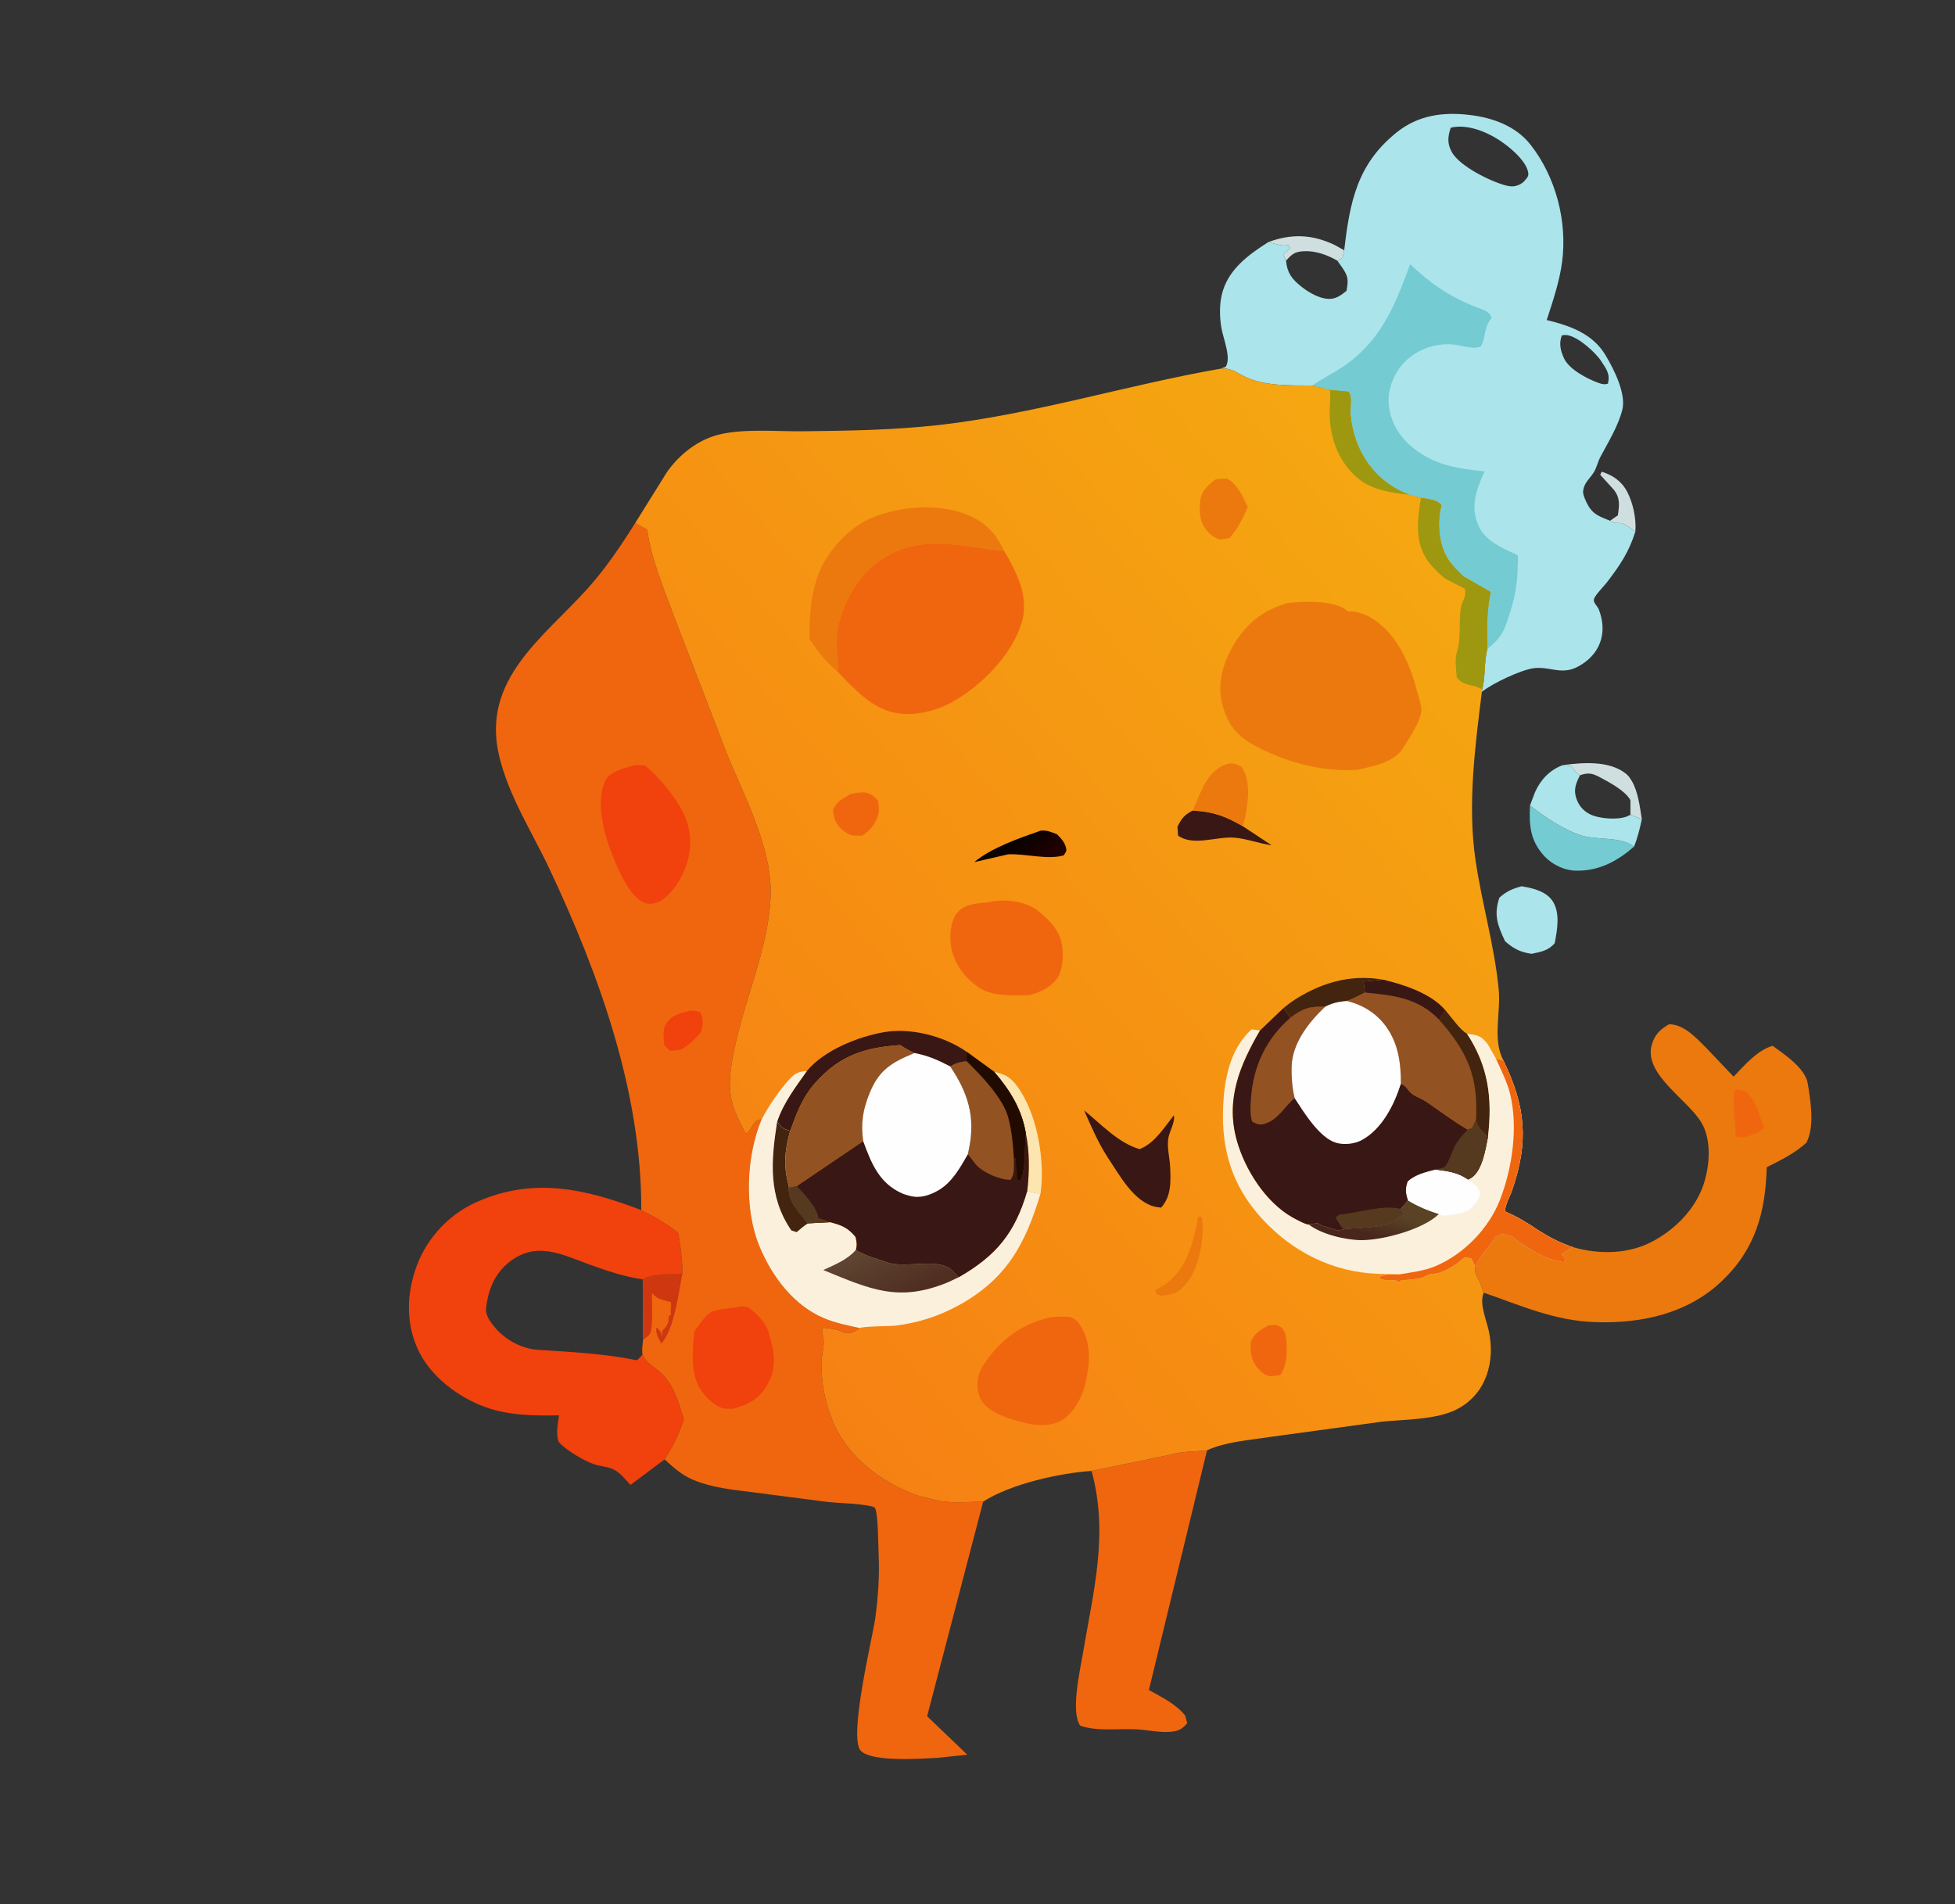 <?xml version="1.0" encoding="utf-8" ?>
<svg xmlns="http://www.w3.org/2000/svg" xmlns:xlink="http://www.w3.org/1999/xlink" width="193" height="188">
	<rect width="100%" height="100%" fill="#333333" stroke="none"/>
	<path fill="#CFDFDF" d="M158.947 51.413L159.722 50.875C159.856 49.885 159.969 49.197 159.321 48.355L157.976 46.875L158.125 46.573C159.233 46.921 160.11 47.525 160.649 48.578C161.232 49.716 161.545 51.215 161.445 52.487C161.106 52.268 160.615 51.853 160.25 51.714C159.726 51.515 159.537 51.809 158.947 51.413Z"/>
	<path fill="#CFDFDF" d="M125.217 23.897C127.512 23.062 129.52 23.119 131.771 24.192L132.702 24.71L132.538 25.471L132.028 25.744C131.142 25.207 129.94 24.774 128.889 24.797C127.87 24.82 127.611 25.02 126.955 25.734L126.673 25.121L127.375 24.5L127.177 24.175C126.67 24.381 125.753 24.03 125.217 23.897Z"/>
	<path fill="#CFDFDF" d="M154.267 75.544C156.24 75.281 158.822 75.071 160.488 76.364C160.725 76.548 160.87 76.747 161.024 77L161.089 77.103C161.71 78.129 161.897 79.709 162.084 80.888L160.96 80.443L160.959 79C160.444 78.073 158.943 77.274 158 76.769C157.2 76.34 156.843 76.259 155.989 76.53C155.583 76.363 155.391 75.99 155.125 75.646L154.267 75.544Z"/>
	<path fill="#74CBD2" d="M161.307 83.594C159.662 85.022 157.881 85.993 155.625 85.963C154.411 85.947 153.175 85.341 152.375 84.432C151.038 82.915 150.956 81.452 151.042 79.522C152.484 80.639 154.38 81.948 156.125 82.488C157.721 82.982 160.002 82.551 161.307 83.594Z"/>
	<path fill="#ABE4EB" d="M150.214 87.502L150.403 87.534C151.449 87.716 152.666 88.036 153.287 88.982C154.043 90.134 153.73 91.863 153.479 93.125C152.843 93.868 152.112 93.974 151.204 94.172C150.097 94.01 149.423 93.673 148.582 92.931C147.838 91.333 147.449 90.332 148.02 88.625C148.723 88 149.311 87.746 150.214 87.502Z"/>
	<path fill="#ABE4EB" d="M154.267 75.544L155.125 75.646C155.391 75.99 155.583 76.363 155.989 76.53C156.843 76.259 157.2 76.34 158 76.769C158.943 77.274 160.444 78.073 160.959 79L160.96 80.443L162.084 80.888C161.875 81.814 161.679 82.716 161.307 83.594C160.002 82.551 157.721 82.982 156.125 82.488C154.38 81.948 152.484 80.639 151.042 79.522L151.534 78.221C152.083 76.981 152.989 76.026 154.267 75.544ZM155.989 76.53C155.608 77.257 155.336 77.895 155.584 78.72C155.815 79.489 156.277 80.055 156.997 80.407C157.873 80.835 159.686 80.973 160.615 80.609L160.96 80.443L160.959 79C160.444 78.073 158.943 77.274 158 76.769C157.2 76.34 156.843 76.259 155.989 76.53Z"/>
	<path fill="#F0660E" d="M107.762 145.226L115.655 143.594C116.641 143.269 118.086 143.337 119.16 143.187L113.42 166.853C114.676 167.563 116.088 168.229 116.999 169.375L117.207 170.125C116.702 170.73 116.322 170.921 115.5 170.988C114.511 171.068 113.226 170.79 112.212 170.736C110.444 170.642 108.306 170.968 106.64 170.375C105.676 169.024 106.629 164.89 106.903 163.256C107.934 157.111 109.467 151.454 107.762 145.226Z"/>
	<path fill="#EC790E" d="M155.252 123.122C157.909 123.883 160.863 123.848 163.325 122.467C165.641 121.168 167.603 119.084 168.314 116.5C168.793 114.757 168.924 112.524 168.003 110.897C166.72 108.629 162.314 106.135 163.041 103.245C163.304 102.201 163.878 101.627 164.771 101.125C166.246 101.126 167.481 102.494 168.462 103.477L171.142 106.3C172.159 105.234 173.512 103.656 174.998 103.255C176.204 104.127 178.236 105.476 178.475 107.021C178.746 108.771 179.167 111.218 178.328 112.819C177.213 113.853 175.767 114.563 174.415 115.241C174.289 119.698 173.297 123.342 169.964 126.499C166.582 129.703 162.035 130.687 157.502 130.536C153.457 130.4 150.212 128.919 146.473 127.624C146.383 127.447 146.298 127.281 146.258 127.085C146.074 126.199 145.512 126.028 145.632 125.056C146.178 123.812 146.961 123.32 147.624 122.124C148.355 121.732 148.452 121.846 149.249 122.076C150.637 123.191 152.586 124.396 154.375 124.623L154.622 124.25L154.155 123.842L155.252 123.122Z"/>
	<path fill="#F0660E" d="M171.259 107.625C171.603 107.504 172.034 107.689 172.375 107.781C173.39 108.747 173.711 110.082 174.135 111.375L173.44 111.875L173.002 112.045C172.465 112.222 171.88 112.439 171.344 112.169C171.368 110.762 170.92 108.903 171.259 107.625Z"/>
	<path fill="#F1410D" d="M65.612 144.089L62.243 146.604C61.791 146.119 61.197 145.38 60.602 145.091C59.955 144.777 59.234 144.775 58.568 144.539C57.586 144.191 55.839 143.142 55.164 142.375C54.849 141.554 55.08 140.586 55.187 139.735C52.723 139.779 50.246 139.772 47.897 138.916C45.2 137.933 42.474 135.88 41.254 133.221C40.023 130.542 40.144 127.584 41.181 124.871C42.221 122.145 44.386 119.861 47.06 118.673C52.675 116.179 57.816 117.372 63.307 119.475C64.62 120.107 65.802 120.815 66.948 121.715C67.202 123.075 67.364 124.35 67.368 125.735C66.347 125.884 64.284 125.653 63.453 126.317L63.481 132.303C63.441 132.759 63.349 133.268 63.425 133.721C63.975 134.784 64.453 134.803 65.261 135.548C66.523 136.712 67.026 138.538 67.507 140.123C67.037 141.584 66.448 142.809 65.612 144.089ZM63.425 133.721C63.349 133.268 63.441 132.759 63.481 132.303L63.453 126.317C61.649 126.048 59.863 125.462 58.154 124.833C55.458 123.84 52.989 122.542 50.363 124.535C48.854 125.681 48.188 127.321 47.99 129.161C47.912 129.894 48.462 130.602 48.916 131.125C49.95 132.317 51.53 133.167 53.113 133.268C56.453 133.482 59.575 133.639 62.875 134.295C63.072 134.115 63.283 133.948 63.425 133.721Z"/>
	<path fill="#ABE4EB" d="M132.702 24.71C133.252 20 133.949 16.205 137.907 13.051C140.022 11.366 142.468 11.036 145.099 11.352C147.355 11.623 149.636 12.424 151.103 14.295C153.597 17.478 154.74 21.86 154.212 25.869C153.958 27.798 153.293 29.752 152.695 31.598C154.98 32.154 157.215 32.929 158.488 35.049C159.297 36.395 160.564 38.867 160.157 40.458C159.736 42.101 158.783 43.621 157.994 45.11C157.742 45.585 157.613 46.196 157.346 46.625C156.927 47.297 156.396 47.623 156.287 48.473C156.24 48.833 156.58 49.544 156.766 49.875C157.314 50.85 157.988 51.011 158.947 51.413C159.537 51.809 159.726 51.515 160.25 51.714C160.615 51.853 161.106 52.268 161.445 52.487C160.82 54.487 159.908 55.843 158.643 57.486C158.357 57.858 157.504 58.721 157.366 59.125C157.242 59.489 157.7 59.82 157.839 60.178C158.744 62.514 157.955 64.679 155.728 65.841C154.174 66.653 153.037 65.806 151.5 65.961C150.203 66.091 147.302 67.489 146.293 68.301L146.315 68.062C146.674 66.8 146.475 65.377 146.845 64.037C146.782 62.083 146.767 60.372 147.164 58.444L144.485 56.913C143.939 56.381 143.343 55.813 142.934 55.167C142.026 53.732 141.883 51.604 142.276 49.986L142.304 49.875C141.83 49.288 141.009 49.295 140.279 49.145L139.088 48.831C135.672 47.511 133.644 44.531 133.322 40.875C133.264 40.214 133.544 39.193 133.125 38.67L131.299 38.501L129.553 38.061C127.313 38.045 124.722 38.158 122.684 37.086C121.896 36.672 121.45 36.307 120.498 36.401L120.994 36.225C121.586 35.348 120.759 33.449 120.575 32.361C120.404 31.346 120.376 30.159 120.603 29.151C121.164 26.665 123.199 25.179 125.217 23.897C125.753 24.03 126.67 24.381 127.177 24.175L127.375 24.5L126.673 25.121L126.955 25.734C127.611 25.02 127.87 24.82 128.889 24.797C129.94 24.774 131.142 25.207 132.028 25.744L132.538 25.471L132.702 24.71ZM143.209 12.625C142.937 13.486 142.851 14.132 143.312 14.992C144.071 16.406 147.158 17.921 148.67 18.313C149.21 18.453 149.617 18.443 150.121 18.164L150.375 17.992C150.597 17.727 150.918 17.484 150.879 17.127C150.764 16.076 149.477 14.922 148.668 14.303C147.292 13.25 145.303 12.298 143.533 12.544C143.414 12.56 143.322 12.587 143.209 12.625ZM126.955 25.734C127.082 26.955 127.518 27.534 128.467 28.294C129.232 28.906 130.462 29.628 131.487 29.49C132.056 29.413 132.495 29.063 132.928 28.713C133.119 27.682 133.123 27.311 132.503 26.411L132.028 25.744C131.142 25.207 129.94 24.774 128.889 24.797C127.87 24.82 127.611 25.02 126.955 25.734ZM154.181 33.125C153.886 33.929 154.057 34.617 154.401 35.375C154.893 36.463 156.717 37.42 157.816 37.807C158.149 37.924 158.397 37.993 158.741 37.875C158.959 36.891 158.593 36.454 158.05 35.625C157.486 34.763 155.772 33.232 154.708 33.089C154.52 33.064 154.362 33.077 154.181 33.125Z"/>
	<path fill="#74CBD2" d="M129.553 38.061C130.643 37.298 131.862 36.749 132.917 35.977C136.503 33.351 137.738 30.044 139.214 26.091C141.159 27.94 142.909 29.162 145.418 30.205C146.129 30.501 146.991 30.63 147.258 31.375L147.198 31.451C146.444 32.431 146.68 33.396 146.186 34.203C146.162 34.242 145.802 34.318 145.745 34.322C145.012 34.372 144.124 34.067 143.375 34.004C141.655 33.86 139.829 34.535 138.625 35.781C137.665 36.773 137.007 38.344 137.084 39.736C137.175 41.375 137.973 42.909 139.212 43.977C141.478 45.93 143.693 46.222 146.548 46.554C145.783 48.298 145.142 49.85 145.89 51.733C146.447 53.132 147.612 53.747 148.897 54.386C148.997 54.436 149.796 54.775 149.817 54.818C149.899 54.98 149.826 55.77 149.824 55.983C149.807 58.099 149.306 60.084 148.517 62.048C148.201 62.834 147.526 63.539 146.845 64.037C146.782 62.083 146.767 60.372 147.164 58.444L144.485 56.913C143.939 56.381 143.343 55.813 142.934 55.167C142.026 53.732 141.883 51.604 142.276 49.986L142.304 49.875C141.83 49.288 141.009 49.295 140.279 49.145L139.088 48.831C135.672 47.511 133.644 44.531 133.322 40.875C133.264 40.214 133.544 39.193 133.125 38.67L131.299 38.501L129.553 38.061Z"/>
	<path fill="#F0660E" d="M63.307 119.475C63.353 107.86 59.153 96.212 54.269 85.837C52.528 82.137 50.164 78.528 49.249 74.51C47.557 67.087 53.62 62.961 57.97 58.152C59.763 56.17 61.296 53.884 62.718 51.624L63.891 52.312C64.34 55.396 65.596 58.251 66.659 61.164L71.856 74.66C73.389 78.307 75.711 82.941 76.037 86.9C76.433 91.731 74.07 97.213 72.891 101.891C72.424 103.743 71.865 106.185 72.127 108.081C72.319 109.466 72.988 110.707 73.625 111.933C74.326 111.503 74.279 110.523 75.185 110.52C73.657 114.206 73.442 119.389 75.006 123.121C76.228 126.037 78.347 128.877 81.341 130.141C82.46 130.613 83.709 130.864 84.892 131.119C84.346 131.471 84.058 131.733 83.375 131.572C83.24 131.541 83.123 131.48 82.998 131.425C82.479 131.196 81.83 131.152 81.272 131.076C81.076 131.584 81.318 131.981 81.316 132.5C81.314 133.209 81.093 133.92 81.091 134.638C81.085 136.695 81.502 138.75 82.347 140.625C83.834 143.924 86.98 146.29 90.294 147.552C90.934 147.796 91.593 147.885 92.248 148.068C93.694 148.472 95.555 148.266 97.06 148.259L91.527 169.444L95.486 173.236L92.562 173.553C90.94 173.628 86.167 173.994 84.995 172.877C83.7 171.641 86.16 161.581 86.401 159.809C86.683 157.744 86.84 155.583 86.74 153.5C86.704 152.746 86.7 149.335 86.363 148.851C86.329 148.801 86.045 148.72 85.986 148.708C84.622 148.417 83.04 148.431 81.633 148.279L74.295 147.327C72.294 147.08 70.349 146.892 68.464 146.119C67.335 145.656 66.502 144.905 65.612 144.089C66.448 142.809 67.037 141.584 67.507 140.123C67.026 138.538 66.523 136.712 65.261 135.548C64.453 134.803 63.975 134.784 63.425 133.721C63.349 133.268 63.441 132.759 63.481 132.303L63.453 126.317C64.284 125.653 66.347 125.884 67.368 125.735C67.364 124.35 67.202 123.075 66.948 121.715C65.802 120.815 64.62 120.107 63.307 119.475Z"/>
	<path fill="#F1410D" d="M67.802 99.875C68.329 99.758 68.602 99.748 69.125 99.942C69.506 100.744 69.378 101 69.21 101.875C68.59 102.644 68.075 103.105 67.235 103.625C66.898 103.731 66.478 103.711 66.125 103.731L65.588 103.196C65.516 102.523 65.378 101.717 65.746 101.106C66.228 100.307 66.937 100.071 67.802 99.875Z"/>
	<path fill="#CE3710" d="M63.453 126.317C64.284 125.653 66.347 125.884 67.368 125.735C66.981 127.654 66.606 131.159 65.286 132.65C65.039 132.161 64.67 131.626 64.812 131.062C65.15 131.336 65.264 131.519 65.376 131.938L65.377 131.375L65.45 131.315C65.757 131.048 65.986 130.666 66.015 130.252C66.022 130.156 66.011 130.102 66.001 130.001L66.25 129.75L66.234 129.656C66.173 129.262 66.267 128.957 66.251 128.577C65.431 128.286 64.939 128.364 64.373 127.662C64.321 128.638 64.508 130.827 64.173 131.675C64.12 131.812 63.616 132.18 63.481 132.303L63.453 126.317Z"/>
	<path fill="#F1410D" d="M72.841 129.051C73.118 128.914 73.564 129.03 73.875 129.059C74.807 129.793 75.592 130.524 75.93 131.718C76.448 133.553 76.727 134.983 75.768 136.688C74.959 138.125 73.909 138.656 72.375 139.089L71.617 139.079C70.775 138.997 69.874 138.132 69.379 137.503C68.092 135.868 68.348 133.346 68.55 131.426C68.973 130.882 69.639 129.823 70.25 129.522C70.797 129.253 72.2 129.168 72.841 129.051Z"/>
	<path fill="#F1410D" d="M62.666 75.533L63.625 75.552C64.901 76.569 66.053 77.941 66.926 79.312C67.961 80.937 68.421 82.725 67.972 84.64C67.584 86.302 66.591 88.102 65.125 89.009C64.718 89.183 64.139 89.318 63.723 89.167C62.269 88.641 61.286 86.382 60.724 85.078C59.77 82.864 58.699 79.424 59.74 77.1C60.181 76.116 61.733 75.865 62.666 75.533Z"/>
	<defs>
		<linearGradient id="gradient_0" gradientUnits="userSpaceOnUse" x1="68.114" y1="124.061" x2="146.03" y2="57.098">
			<stop offset="0" stop-color="#F68113"/>
			<stop offset="1" stop-color="#F5A711"/>
		</linearGradient>
	</defs>
	<path fill="url(#gradient_0)" d="M120.498 36.401C121.45 36.307 121.896 36.672 122.684 37.086C124.722 38.158 127.313 38.045 129.553 38.061L131.299 38.501L133.125 38.67C133.544 39.193 133.264 40.214 133.322 40.875C133.644 44.531 135.672 47.511 139.088 48.831L140.279 49.145C141.009 49.295 141.83 49.288 142.304 49.875L142.276 49.986C141.883 51.604 142.026 53.732 142.934 55.167C143.343 55.813 143.939 56.381 144.485 56.913L147.164 58.444C146.767 60.372 146.782 62.083 146.845 64.037C146.475 65.377 146.674 66.8 146.315 68.062L146.293 68.301C145.617 73.723 144.865 79.477 145.666 84.929C146.292 89.187 147.519 93.303 147.949 97.621C148.187 100.011 147.316 102.585 148.409 104.686C150.62 109.25 150.937 112.702 149.28 117.5C149.074 118.098 148.566 118.992 148.573 119.605C149.765 120.114 150.781 120.719 151.847 121.456C152.966 122.158 153.997 122.705 155.252 123.122L154.155 123.842L154.622 124.25L154.375 124.623C152.586 124.396 150.637 123.191 149.249 122.076C148.452 121.846 148.355 121.732 147.624 122.124C146.961 123.32 146.178 123.812 145.632 125.056C145.512 126.028 146.074 126.199 146.258 127.085C146.298 127.281 146.383 127.447 146.473 127.624L146.428 127.749C146.071 128.79 146.736 130.32 146.97 131.374C147.638 134.392 146.741 137.631 143.845 139.128C141.817 140.176 138.716 140.134 136.474 140.356L125.319 141.878C123.316 142.194 121.008 142.341 119.16 143.187C118.086 143.337 116.641 143.269 115.655 143.594L107.762 145.226C104.607 145.435 99.773 146.507 97.06 148.259C95.555 148.266 93.694 148.472 92.248 148.068C91.593 147.885 90.934 147.796 90.294 147.552C86.98 146.29 83.834 143.924 82.347 140.625C81.502 138.75 81.085 136.695 81.091 134.638C81.093 133.92 81.314 133.209 81.316 132.5C81.318 131.981 81.076 131.584 81.272 131.076C81.83 131.152 82.479 131.196 82.998 131.425C83.123 131.48 83.24 131.541 83.375 131.572C84.058 131.733 84.346 131.471 84.892 131.119C83.709 130.864 82.46 130.613 81.341 130.141C78.347 128.877 76.228 126.037 75.006 123.121C73.442 119.389 73.657 114.206 75.185 110.52C74.279 110.523 74.326 111.503 73.625 111.933C72.988 110.707 72.319 109.466 72.127 108.081C71.865 106.185 72.424 103.743 72.891 101.891C74.07 97.213 76.433 91.731 76.037 86.9C75.711 82.941 73.389 78.307 71.856 74.66L66.659 61.164C65.596 58.251 64.34 55.396 63.891 52.312L62.718 51.624L65.849 46.599C67.087 44.844 68.947 43.377 71.066 42.884C73.556 42.305 76.714 42.608 79.282 42.579C83.775 42.528 88.231 42.464 92.701 41.96C102.037 40.905 111.226 38.017 120.498 36.401Z"/>
	<path fill="#EC790E" d="M118.277 120.125L118.618 120.129L118.689 120.522C118.913 122.355 118.312 125.307 117.124 126.708C116.316 127.661 115.892 127.826 114.625 127.929L114.133 127.758L114.052 127.375L114.954 126.858C117.208 125.275 117.823 122.659 118.277 120.125Z"/>
	<defs>
		<linearGradient id="gradient_1" gradientUnits="userSpaceOnUse" x1="103.353" y1="84.561" x2="101.785" y2="82.342">
			<stop offset="0" stop-color="#210000"/>
			<stop offset="1" stop-color="#090200"/>
		</linearGradient>
	</defs>
	<path fill="url(#gradient_1)" d="M102.739 82.01C103.353 81.951 103.802 82.151 104.36 82.375C104.78 82.812 105.122 83.154 105.253 83.763C105.323 84.09 105.17 84.192 104.994 84.46C103.352 84.902 101.283 84.274 99.528 84.347L96.176 85.117C97.928 83.676 100.602 82.755 102.739 82.01Z"/>
	<path fill="#FDE5AF" d="M98.149 105.824C99.418 106.077 99.983 106.553 100.681 107.625C102.459 110.351 103.156 114.625 102.727 117.825C102.331 117.873 101.803 117.678 101.409 117.589C101.626 115.773 101.65 113.727 101.277 111.934C100.88 109.521 99.716 107.658 98.149 105.824Z"/>
	<path fill="#43240E" d="M126.702 99.531L127.395 98.986C130.152 97.09 133.25 96.126 136.554 96.729L134.619 96.912L134.762 97.995C134.177 98.289 133.574 98.638 132.947 98.828C132.132 98.9 131.54 99.026 130.809 99.399C129.277 99.348 128.621 99.553 127.37 100.5C127.198 100.156 126.929 99.841 126.702 99.531Z"/>
	<path fill="#F0660E" d="M125.17 130.875C125.788 130.79 125.932 130.72 126.489 131.052C126.735 131.322 126.894 131.592 126.943 131.96C127.103 133.154 127.114 134.8 126.375 135.771L125.427 135.875C124.943 135.811 124.593 135.52 124.261 135.179C123.494 134.389 123.44 133.535 123.47 132.5C123.829 131.648 124.416 131.327 125.17 130.875Z"/>
	<path fill="#F0660E" d="M84.03 78.375C84.418 78.309 84.857 78.215 85.25 78.235C85.916 78.269 86.244 78.602 86.682 79.042C86.763 79.658 86.848 80.194 86.588 80.779C86.215 81.616 85.889 81.985 85.125 82.506C84.256 82.5 83.935 82.562 83.234 81.997C82.501 81.406 82.341 80.866 82.22 80C82.58 79.106 83.231 78.813 84.03 78.375Z"/>
	<path fill="#391714" d="M117.742 80.028C119.725 80.121 120.979 80.575 122.678 81.564L125.537 83.453C124.316 83.284 123.168 82.827 121.925 82.707C120.163 82.536 117.806 83.597 116.299 82.498L116.242 81.625C116.627 80.808 116.936 80.446 117.742 80.028Z"/>
	<path fill="#EC790E" d="M119.914 47.375C120.278 47.244 120.739 47.27 121.125 47.25C122.234 47.85 122.631 48.987 123.187 50.062C122.667 51.247 122.235 52.149 121.377 53.125L120.375 53.276C119.839 53.057 119.461 52.783 119.091 52.331C118.407 51.494 118.374 50.462 118.491 49.43C118.597 48.498 119.213 47.928 119.914 47.375Z"/>
	<path fill="#EC790E" d="M117.742 80.028C118.505 78.399 119.086 76.163 121 75.48C121.646 75.249 121.989 75.408 122.558 75.694C123.513 77.063 123.223 79.151 122.933 80.721L122.678 81.564C120.979 80.575 119.725 80.121 117.742 80.028Z"/>
	<path fill="#9E9810" d="M131.299 38.501L133.125 38.67C133.544 39.193 133.264 40.214 133.322 40.875C133.644 44.531 135.672 47.511 139.088 48.831C137.495 48.705 135.449 48.358 134.176 47.319C132.254 45.752 131.391 43.569 131.266 41.125C131.221 40.239 131.391 39.412 131.299 38.501Z"/>
	<path fill="#391714" d="M79.651 105.745C81.352 103.69 84.664 102.373 87.224 101.915C89.887 101.439 93.172 102.28 95.393 103.82L95.437 104.777C94.799 104.856 94.354 104.936 93.811 105.294L93.736 105.255C92.559 104.642 91.589 104.221 90.277 103.968C89.786 103.729 89.327 103.491 88.875 103.181C85.396 103.4 82.88 104.218 80.505 106.885C79.212 108.337 78.66 109.87 78.002 111.655C77.26 111.44 77.187 111.353 76.721 110.742C77.331 108.892 78.543 107.32 79.651 105.745Z"/>
	<path fill="#391714" d="M115.873 110.125C116.07 110.593 115.477 111.714 115.361 112.254C115.164 113.17 115.466 114.223 115.513 115.152C115.586 116.61 115.648 118.106 114.625 119.231L114.139 119.165C111.93 118.727 110.493 115.959 109.329 114.233C108.391 112.779 107.724 111.211 107.029 109.632C108.696 110.974 110.413 112.858 112.5 113.453C113.959 112.903 114.938 111.317 115.873 110.125Z"/>
	<path fill="#9E9810" d="M140.279 49.145C141.009 49.295 141.83 49.288 142.304 49.875L142.276 49.986C141.883 51.604 142.026 53.732 142.934 55.167C143.343 55.813 143.939 56.381 144.485 56.913L147.164 58.444C146.767 60.372 146.782 62.083 146.845 64.037C146.475 65.377 146.674 66.8 146.315 68.062C145.36 67.491 144.549 67.817 143.803 66.875C143.766 66.127 143.594 65.084 143.826 64.375C144.255 63.062 144.006 61.475 144.201 60.108C144.319 59.282 144.788 59.058 144.612 58.125L142.636 57.11C142.049 56.591 141.449 56.062 140.989 55.422C139.632 53.533 139.925 51.31 140.279 49.145Z"/>
	<path fill="#935222" d="M78.002 111.655C78.66 109.87 79.212 108.337 80.505 106.885C82.88 104.218 85.396 103.4 88.875 103.181C89.327 103.491 89.786 103.729 90.277 103.968C88.077 104.88 86.8 105.591 85.862 107.894C85.176 109.578 84.972 110.864 85.217 112.67L78.659 117.106L77.881 117.265C77.873 117.086 77.887 117.143 77.845 116.994C77.315 115.085 77.479 113.549 78.002 111.655Z"/>
	<path fill="#F0660E" d="M97.602 89.078C98.721 88.759 100.567 88.906 101.618 89.417L101.75 89.483C102.025 89.617 102.262 89.748 102.499 89.944C103.718 90.95 104.764 91.995 104.889 93.668C104.963 94.644 104.903 96.015 104.227 96.774L104.134 96.875C103.422 97.665 102.644 97.933 101.666 98.252C100.077 98.281 98.003 98.422 96.624 97.487C95.234 96.546 94.173 95.122 93.892 93.461C93.723 92.458 93.814 91.009 94.453 90.178C95.206 89.198 96.469 89.209 97.602 89.078Z"/>
	<path fill="#EC790E" d="M82.696 66.318C81.51 65.316 80.772 64.389 79.926 63.092C79.891 60.991 79.997 59.09 80.655 57.07C81.398 54.791 83.44 52.408 85.596 51.346C88.267 50.031 92.231 49.663 95.054 50.664C97.089 51.386 98.216 52.455 99.136 54.397C94.532 53.934 90.398 52.481 86.317 55.762C84.335 57.355 82.863 60.23 82.608 62.743C82.485 63.961 82.816 65.09 82.696 66.318Z"/>
	<path fill="#F0660E" d="M103.799 130.041C104.381 129.963 105.035 130.015 105.625 130.01C106.074 130.2 106.362 130.399 106.626 130.814C107.811 132.676 107.598 134.702 107.117 136.747C106.834 137.948 105.901 139.633 104.772 140.256C103.714 140.84 102.316 140.766 101.191 140.487C100.157 140.24 98.954 139.885 98.041 139.331C97.273 138.865 96.802 138.398 96.593 137.522C96.365 136.568 96.527 135.635 97.061 134.81C98.679 132.309 100.919 130.636 103.799 130.041Z"/>
	<path fill="#935222" d="M136.554 96.729C138.631 97.236 141.214 98.063 142.658 99.716C143.165 100.293 144.186 101.764 144.824 102.059C146.959 105.312 147.335 108.452 146.893 112.266C146.824 112.125 146.861 112.168 146.752 112.067C146.189 111.549 145.851 111.279 145.723 110.5L145.321 111.375L144.884 111.525C143.465 110.7 142.16 109.705 140.805 108.78C140.36 108.477 139.781 108.301 139.375 107.985C138.941 107.647 138.859 107.212 138.293 107.003C138.307 105.136 138.085 103.317 137.07 101.703C136.132 100.21 134.669 99.22 132.947 98.828C133.574 98.638 134.177 98.289 134.762 97.995L134.619 96.912L136.554 96.729Z"/>
	<path fill="#391714" d="M136.554 96.729C138.631 97.236 141.214 98.063 142.658 99.716L142.078 100.678C140.006 98.522 137.585 98.266 134.762 97.995L134.619 96.912L136.554 96.729Z"/>
	<path fill="#43240E" d="M142.658 99.716C143.165 100.293 144.186 101.764 144.824 102.059C146.959 105.312 147.335 108.452 146.893 112.266C146.824 112.125 146.861 112.168 146.752 112.067C146.189 111.549 145.851 111.279 145.723 110.5C145.936 106.23 144.847 103.837 142.078 100.678L142.658 99.716Z"/>
	<path fill="#FBF0DC" d="M75.185 110.52C75.928 109.142 76.87 107.72 77.926 106.563C78.46 105.978 78.863 105.779 79.651 105.745C78.543 107.32 77.331 108.892 76.721 110.742C77.187 111.353 77.26 111.44 78.002 111.655C77.479 113.549 77.315 115.085 77.845 116.994C77.887 117.143 77.873 117.086 77.881 117.265C77.782 118.662 78.955 119.743 79.766 120.782L81.951 120.665C83.085 120.965 83.692 121.19 84.463 122.125C84.572 122.602 84.632 122.923 84.491 123.411C85.584 124.031 86.434 124.238 87.59 124.633C89.321 125.223 91.969 124.282 93.625 125.141C93.926 125.296 94.389 125.852 94.653 126.098C98.357 123.968 100.199 121.73 101.409 117.589C101.803 117.678 102.331 117.873 102.727 117.825C101.23 122.836 99.354 126.323 94.54 128.931C92.644 129.958 90.602 130.604 88.465 130.875C87.903 130.946 85.122 130.936 84.892 131.119C83.709 130.864 82.46 130.613 81.341 130.141C78.347 128.877 76.228 126.037 75.006 123.121C73.442 119.389 73.657 114.206 75.185 110.52Z"/>
	<path fill="#43240E" d="M79.766 120.782C79.363 121.021 79.009 121.348 78.648 121.647L78.125 121.483C75.819 118.127 76.12 114.602 76.721 110.742C77.187 111.353 77.26 111.44 78.002 111.655C77.479 113.549 77.315 115.085 77.845 116.994C77.887 117.143 77.873 117.086 77.881 117.265C77.782 118.662 78.955 119.743 79.766 120.782Z"/>
	<defs>
		<linearGradient id="gradient_2" gradientUnits="userSpaceOnUse" x1="89.414" y1="127.831" x2="87.081" y2="122.908">
			<stop offset="0" stop-color="#4F2E21"/>
			<stop offset="1" stop-color="#5E4431"/>
		</linearGradient>
	</defs>
	<path fill="url(#gradient_2)" d="M84.491 123.411C85.584 124.031 86.434 124.238 87.59 124.633C89.321 125.223 91.969 124.282 93.625 125.141C93.926 125.296 94.389 125.852 94.653 126.098L93.623 126.583C88.731 128.621 85.918 127.294 81.275 125.392C82.402 124.867 83.581 124.408 84.435 123.473L84.491 123.411Z"/>
	<path fill="#FBF0DC" d="M138.165 125.816L136.016 125.764C131.56 125.6 127.6 123.598 124.594 120.329C121.673 117.153 120.553 113.55 120.749 109.251C120.876 106.461 121.427 103.585 123.557 101.625L124.392 101.737C122.427 105.121 120.98 108.502 122.082 112.532C122.871 115.418 124.931 118.689 127.586 120.185C127.85 120.334 128.968 120.945 129.199 120.891L130.08 120.755L130.146 120.804C130.627 121.143 131.414 121.169 132 121.5L132.671 121.367L132.677 121.347C134.025 121.206 135.891 121.226 137.147 120.788C137.759 120.574 138.123 119.999 138.838 119.806L138.971 119.774L138.5 119.706L138.272 119.358L138.997 118.515C138.756 117.768 138.706 117.368 138.977 116.625C139.788 115.931 140.697 115.737 141.704 115.468C142.924 115.625 143.901 115.733 144.933 116.454L145.232 116.301C146.336 115.599 146.657 113.439 146.893 112.266C147.335 108.452 146.959 105.312 144.824 102.059C145.855 102.207 146.235 102.23 146.892 103.125L147.683 104.521L148.409 104.686C150.62 109.25 150.937 112.702 149.28 117.5C149.074 118.098 148.566 118.992 148.573 119.605C149.765 120.114 150.781 120.719 151.847 121.456C152.966 122.158 153.997 122.705 155.252 123.122L154.155 123.842L154.622 124.25L154.375 124.623C152.586 124.396 150.637 123.191 149.249 122.076C148.452 121.846 148.355 121.732 147.624 122.124C146.961 123.32 146.178 123.812 145.632 125.056L145.251 124.249L144.625 124.122C143.876 124.746 143.047 125.353 142.108 125.655C141.573 125.827 141.056 125.714 140.582 126.066C140.417 126.189 140.196 126.194 139.999 126.227C139.433 126.324 138.951 126.395 138.373 126.375L138.125 126.589L138.054 126.542C137.402 126.154 136.64 126.637 136.127 126.125C136.712 125.737 137.468 125.841 138.165 125.816Z"/>
	<defs>
		<linearGradient id="gradient_3" gradientUnits="userSpaceOnUse" x1="135.899" y1="122.249" x2="136.743" y2="119.545">
			<stop offset="0" stop-color="#48261B"/>
			<stop offset="1" stop-color="#594324"/>
		</linearGradient>
	</defs>
	<path fill="url(#gradient_3)" d="M138.997 118.515C139.925 119.08 141.013 119.541 142.054 119.854C140.563 121.352 136.575 122.438 134.43 122.439C132.855 122.439 130.445 121.861 129.199 120.891L130.08 120.755L130.146 120.804C130.627 121.143 131.414 121.169 132 121.5L132.671 121.367L132.677 121.347C134.025 121.206 135.891 121.226 137.147 120.788C137.759 120.574 138.123 119.999 138.838 119.806L138.971 119.774L138.5 119.706L138.272 119.358L138.997 118.515Z"/>
	<path fill="#FEFEFE" d="M141.704 115.468C142.924 115.625 143.901 115.733 144.933 116.454C145.605 117.055 145.71 116.873 146.141 117.761C146.022 118.397 145.553 119.062 145.015 119.457C144.609 119.755 142.821 120.098 142.334 119.982C142.247 119.961 142.126 119.891 142.054 119.854C141.013 119.541 139.925 119.08 138.997 118.515C138.756 117.768 138.706 117.368 138.977 116.625C139.788 115.931 140.697 115.737 141.704 115.468Z"/>
	<path fill="#F0660E" d="M147.683 104.521L148.409 104.686C150.62 109.25 150.937 112.702 149.28 117.5C149.074 118.098 148.566 118.992 148.573 119.605C149.765 120.114 150.781 120.719 151.847 121.456C152.966 122.158 153.997 122.705 155.252 123.122L154.155 123.842L154.622 124.25L154.375 124.623C152.586 124.396 150.637 123.191 149.249 122.076C148.452 121.846 148.355 121.732 147.624 122.124C146.961 123.32 146.178 123.812 145.632 125.056L145.251 124.249L144.625 124.122C143.876 124.746 143.047 125.353 142.108 125.655C141.573 125.827 141.056 125.714 140.582 126.066C140.417 126.189 140.196 126.194 139.999 126.227C139.433 126.324 138.951 126.395 138.373 126.375L138.125 126.589L138.054 126.542C137.402 126.154 136.64 126.637 136.127 126.125C136.712 125.737 137.468 125.841 138.165 125.816C139.331 125.62 140.599 125.475 141.69 125.016C144.499 123.834 146.973 121.311 148.082 118.453C149.302 115.311 149.884 111.285 149.073 107.981C148.787 106.816 148.169 105.619 147.683 104.521Z"/>
	<path fill="#F0660E" d="M82.696 66.318C82.816 65.09 82.485 63.961 82.608 62.743C82.863 60.23 84.335 57.355 86.317 55.762C90.398 52.481 94.532 53.934 99.136 54.397C100.366 56.494 101.585 58.865 100.898 61.343C100.003 64.567 96.859 67.743 94.009 69.308C92.189 70.308 89.809 70.852 87.78 70.231C85.765 69.614 84.115 67.8 82.696 66.318Z"/>
	<path fill="#EC790E" d="M127.126 59.533C128.789 59.361 131.591 59.22 132.991 60.279L133.114 60.375C133.823 60.3 134.704 60.618 135.314 60.97C137.918 62.473 139.226 65.614 139.927 68.38C140.042 68.835 140.348 69.686 140.321 70.135C140.256 71.246 139.107 72.879 138.534 73.825C137.64 75.297 135.557 75.633 133.994 76.007C130.59 76.188 127.449 75.398 124.403 73.894C122.623 73.016 121.509 72.067 120.863 70.185L120.73 69.788C120.156 67.874 120.602 65.796 121.548 64.083C122.86 61.705 124.493 60.291 127.126 59.533Z"/>
	<path fill="#391714" d="M95.393 103.82L98.149 105.824C99.716 107.658 100.88 109.521 101.277 111.934C101.65 113.727 101.626 115.773 101.409 117.589C100.199 121.73 98.357 123.968 94.653 126.098C94.389 125.852 93.926 125.296 93.625 125.141C91.969 124.282 89.321 125.223 87.59 124.633C86.434 124.238 85.584 124.031 84.491 123.411C84.632 122.923 84.572 122.602 84.463 122.125C83.692 121.19 83.085 120.965 81.951 120.665L79.766 120.782C78.955 119.743 77.782 118.662 77.881 117.265L78.659 117.106L85.217 112.67C84.972 110.864 85.176 109.578 85.862 107.894C86.8 105.591 88.077 104.88 90.277 103.968C91.589 104.221 92.559 104.642 93.736 105.255L93.811 105.294C94.354 104.936 94.799 104.856 95.437 104.777L95.393 103.82Z"/>
	<path fill="#563A1F" d="M77.881 117.265L78.659 117.106C79.334 117.799 80.727 119.282 80.784 120.242L81.951 120.665L79.766 120.782C78.955 119.743 77.782 118.662 77.881 117.265Z"/>
	<path fill="#935222" d="M95.393 103.82L98.149 105.824C99.716 107.658 100.88 109.521 101.277 111.934C101.115 113.116 101.308 115.832 100.665 116.627L100.343 116.375L100.265 114.392L100.086 114.316C100.07 115.056 100.22 115.911 99.75 116.489C98.694 116.484 97.1 115.794 96.375 115.021L95.55 113.957L95.693 113.255C96.288 110.181 95.527 107.843 93.811 105.294C94.354 104.936 94.799 104.856 95.437 104.777L95.393 103.82Z"/>
	<path fill="#210B00" d="M95.393 103.82L98.149 105.824C99.716 107.658 100.88 109.521 101.277 111.934C101.115 113.116 101.308 115.832 100.665 116.627L100.343 116.375L100.265 114.392L100.086 114.316C100.014 112.962 99.886 111.691 99.548 110.375C99.05 108.435 96.849 106.166 95.437 104.777L95.393 103.82Z"/>
	<path fill="#FEFEFE" d="M90.277 103.968C91.589 104.221 92.559 104.642 93.736 105.255L93.811 105.294C95.527 107.843 96.288 110.181 95.693 113.255L95.55 113.957C94.787 115.281 93.994 116.74 92.625 117.529C91.79 118.011 90.824 118.33 89.868 118.08L89.75 118.048C89.504 117.984 89.27 117.92 89.037 117.816C86.783 116.802 86.018 114.851 85.217 112.67C84.972 110.864 85.176 109.578 85.862 107.894C86.8 105.591 88.077 104.88 90.277 103.968Z"/>
	<path fill="#391714" d="M132.947 98.828C134.669 99.22 136.132 100.21 137.07 101.703C138.085 103.317 138.307 105.136 138.293 107.003C138.859 107.212 138.941 107.647 139.375 107.985C139.781 108.301 140.36 108.477 140.805 108.78C142.16 109.705 143.465 110.7 144.884 111.525L145.321 111.375L145.723 110.5C145.851 111.279 146.189 111.549 146.752 112.067C146.861 112.168 146.824 112.125 146.893 112.266C146.657 113.439 146.336 115.599 145.232 116.301L144.933 116.454C143.901 115.733 142.924 115.625 141.704 115.468C140.697 115.737 139.788 115.931 138.977 116.625C138.706 117.368 138.756 117.768 138.997 118.515L138.272 119.358L138.5 119.706L138.971 119.774L138.838 119.806C138.123 119.999 137.759 120.574 137.147 120.788C135.891 121.226 134.025 121.206 132.677 121.347L132.671 121.367L132 121.5C131.414 121.169 130.627 121.143 130.146 120.804L130.08 120.755L129.199 120.891C128.968 120.945 127.85 120.334 127.586 120.185C124.931 118.689 122.871 115.418 122.082 112.532C120.98 108.502 122.427 105.121 124.392 101.737L126.702 99.531C126.929 99.841 127.198 100.156 127.37 100.5C128.621 99.553 129.277 99.348 130.809 99.399C131.54 99.026 132.132 98.9 132.947 98.828Z"/>
	<path fill="#563A1F" d="M132.677 121.347C132.334 121.128 132.062 120.543 131.841 120.197L132.205 119.921C133.973 119.764 136.655 118.904 138.272 119.358L138.5 119.706L138.971 119.774L138.838 119.806C138.123 119.999 137.759 120.574 137.147 120.788C135.891 121.226 134.025 121.206 132.677 121.347Z"/>
	<path fill="#563A1F" d="M145.723 110.5C145.851 111.279 146.189 111.549 146.752 112.067C146.861 112.168 146.824 112.125 146.893 112.266C146.657 113.439 146.336 115.599 145.232 116.301L144.933 116.454C143.901 115.733 142.924 115.625 141.704 115.468C141.87 115.422 142.531 115.303 142.625 115.212C142.955 114.892 143.36 113.694 143.575 113.249C143.894 112.591 144.396 112.061 144.884 111.525L145.321 111.375L145.723 110.5Z"/>
	<path fill="#935222" d="M127.37 100.5C128.621 99.553 129.277 99.348 130.809 99.399C129.228 100.905 127.594 102.946 127.514 105.25C127.479 106.273 127.562 107.433 127.811 108.427C126.829 109.213 126.219 110.514 124.91 110.935C124.365 111.11 124.105 111.005 123.625 110.746C123.364 110.033 123.452 109.115 123.505 108.365C123.724 105.255 125.024 102.527 127.37 100.5Z"/>
	<path fill="#FEFEFE" d="M132.947 98.828C134.669 99.22 136.132 100.21 137.07 101.703C138.085 103.317 138.307 105.136 138.293 107.003C137.644 109.067 136.45 111.455 134.463 112.546C133.732 112.948 132.694 113.061 131.898 112.825C130.251 112.338 128.71 109.804 127.811 108.427C127.562 107.433 127.479 106.273 127.514 105.25C127.594 102.946 129.228 100.905 130.809 99.399C131.54 99.026 132.132 98.9 132.947 98.828Z"/>
</svg>
